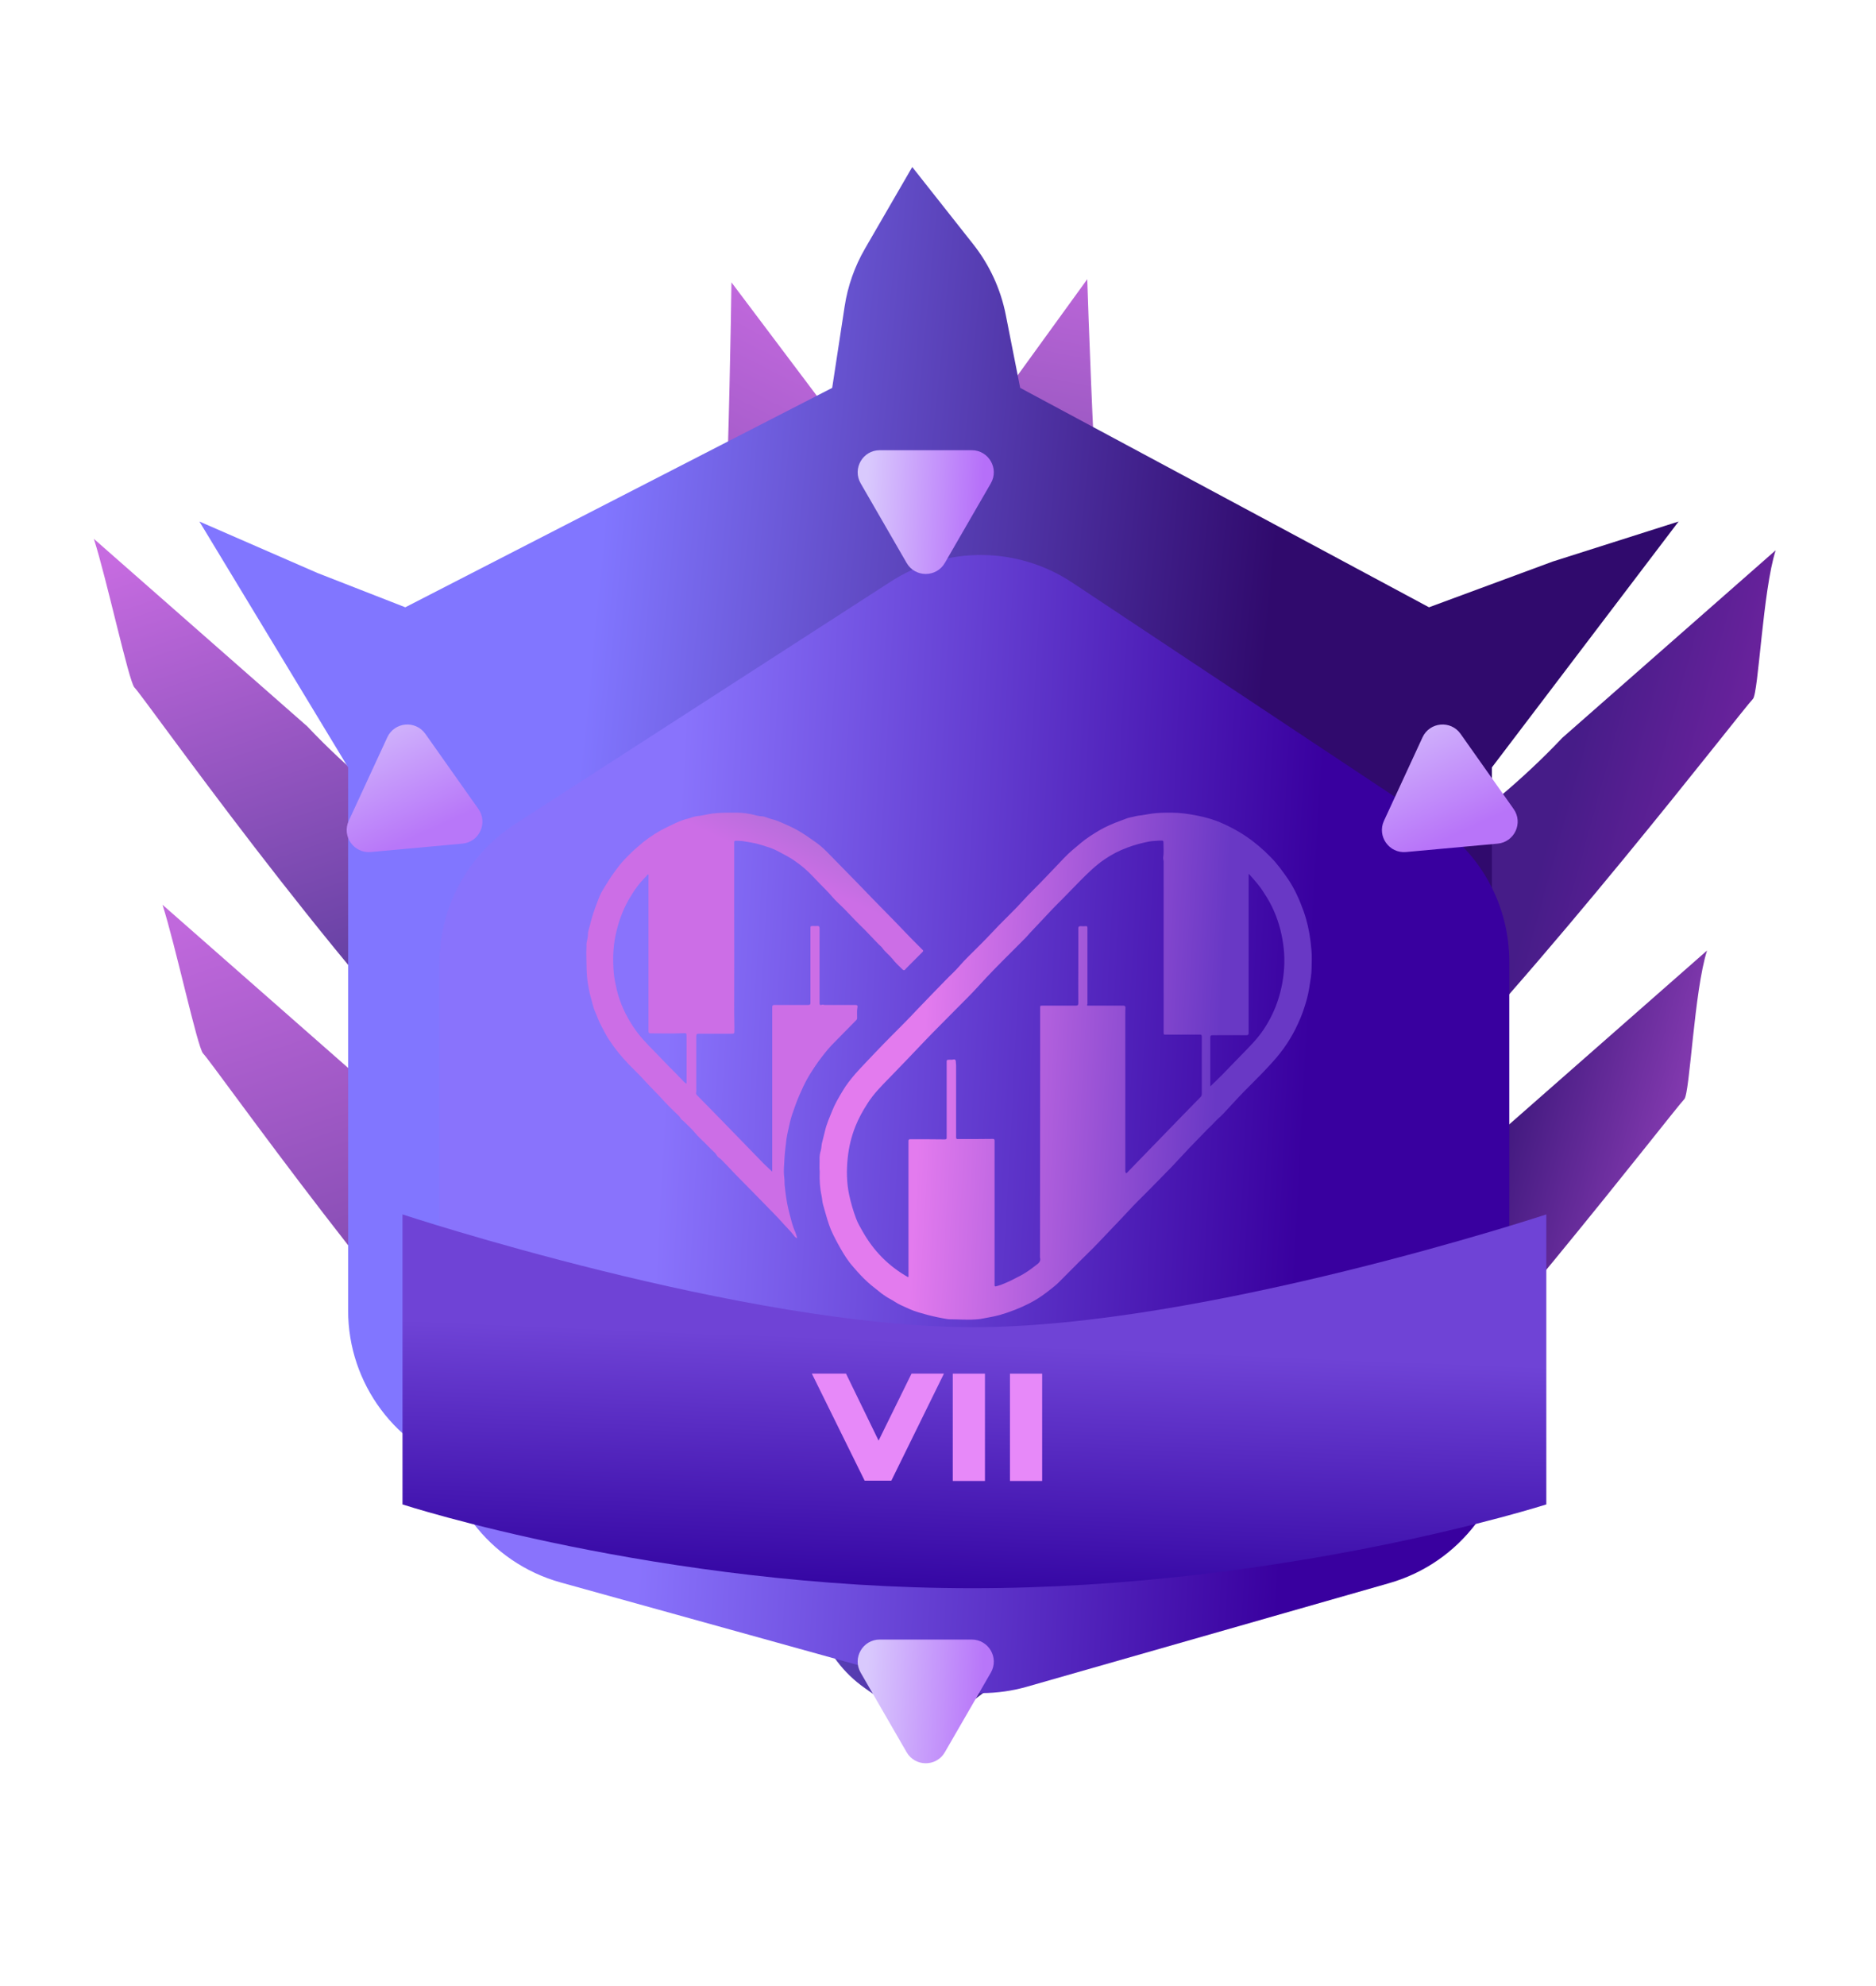 <svg width="69" height="73" viewBox="0 0 69 73" fill="none" xmlns="http://www.w3.org/2000/svg">
<g filter="url(#filter0_d_637_2925)">
<path d="M40.311 17.519C40.353 17.818 35.441 24.816 31.309 31.188C28.531 30.927 24.637 30.847 25.987 29.003C28.372 25.742 31.525 22.507 33.726 18.906L39.99 10.263C40.021 11.343 40.23 16.947 40.311 17.519Z" fill="url(#paint0_linear_637_2925)"/>
<path d="M26.716 17.64C26.679 17.94 31.72 24.846 35.968 31.141C38.741 30.829 42.633 30.678 41.25 28.858C38.805 25.642 35.593 22.466 33.325 18.906L26.903 10.379C26.892 11.46 26.787 17.067 26.716 17.64Z" fill="url(#paint1_linear_637_2925)"/>
<path d="M64.473 25.692C64.052 26.124 56.633 35.781 51.213 41.184C49.204 39.023 46.286 36.36 47.971 34.897C50.949 32.311 54.499 30.262 57.461 27.122L65.31 20.227C64.836 21.699 64.678 25.482 64.473 25.692Z" fill="url(#paint2_linear_637_2925)"/>
<path d="M61.949 40.404C61.529 40.837 54.109 50.493 48.689 55.896C46.681 53.736 43.762 51.072 45.447 49.609C48.425 47.023 51.975 44.975 54.937 41.834L62.786 34.94C62.312 36.411 62.154 40.194 61.949 40.404Z" fill="url(#paint3_linear_637_2925)"/>
<path d="M4.945 25.271C5.365 25.704 12.129 35.36 17.549 40.764C19.558 38.603 22.476 35.94 20.792 34.477C17.813 31.89 14.264 29.842 11.302 26.701L3.452 19.807C3.926 21.278 4.74 25.061 4.945 25.271Z" fill="url(#paint4_linear_637_2925)"/>
<path d="M7.469 38.723C7.89 39.155 14.654 48.812 20.074 54.215C22.082 52.054 25.001 49.391 23.316 47.928C20.338 45.342 16.788 43.294 13.826 40.153L5.977 33.258C6.45 34.73 7.265 38.513 7.469 38.723Z" fill="url(#paint5_linear_637_2925)"/>
<g filter="url(#filter1_d_637_2925)">
<path d="M54.873 52.214V32.208L61.739 23.17L57.111 24.641L52.559 26.323L37.523 18.258L36.992 15.571C36.805 14.626 36.395 13.738 35.798 12.981L33.553 10.139L31.815 13.138C31.434 13.795 31.179 14.518 31.065 15.269L30.608 18.258L14.907 26.323L11.676 25.062L7.334 23.17L12.804 32.208V52.175C12.804 54.867 14.573 57.238 17.155 58.006L27.11 60.968C28.515 61.385 29.634 62.45 30.122 63.831C30.438 64.725 31.024 65.499 31.8 66.046L34.184 67.728L36.393 66.059C37.13 65.502 37.69 64.743 38.003 63.874C38.512 62.463 39.656 61.374 41.091 60.934L50.57 58.03C53.127 57.246 54.873 54.887 54.873 52.214Z" fill="url(#paint6_linear_637_2925)"/>
</g>
<g filter="url(#filter2_i_637_2925)">
<path d="M30.771 20.373L16.952 29.286C15.215 30.406 14.165 32.331 14.165 34.397V51.308C14.165 54.04 15.989 56.438 18.623 57.169L32.467 61.013C33.548 61.314 34.692 61.309 35.771 61.001L49.098 57.193C51.711 56.446 53.512 54.059 53.512 51.344V34.345C53.512 32.307 52.491 30.405 50.792 29.278L37.441 20.417C35.425 19.078 32.806 19.061 30.771 20.373Z" fill="url(#paint7_linear_637_2925)"/>
</g>
<g filter="url(#filter3_d_637_2925)">
<path d="M29.149 41.067C29.132 40.91 29.149 40.742 29.144 40.568C29.144 40.48 29.161 40.382 29.19 40.289C29.213 40.202 29.213 40.108 29.23 40.027C29.265 39.87 29.311 39.719 29.346 39.562C29.404 39.307 29.514 39.069 29.612 38.824C29.71 38.575 29.849 38.342 29.988 38.11C30.12 37.883 30.282 37.68 30.456 37.476C30.698 37.203 30.958 36.942 31.207 36.675C31.38 36.489 31.559 36.314 31.733 36.134C32.068 35.797 32.409 35.46 32.732 35.112C33.079 34.745 33.432 34.391 33.784 34.025C33.94 33.862 34.114 33.711 34.264 33.537C34.512 33.246 34.795 32.991 35.061 32.718C35.211 32.567 35.362 32.416 35.506 32.259C35.853 31.881 36.234 31.538 36.581 31.155C36.87 30.835 37.188 30.539 37.482 30.225C37.708 29.987 37.933 29.754 38.153 29.522C38.343 29.324 38.551 29.156 38.76 28.982C38.968 28.807 39.193 28.668 39.424 28.528C39.673 28.383 39.944 28.267 40.216 28.168C40.337 28.128 40.453 28.069 40.574 28.046C40.678 28.029 40.776 27.994 40.88 27.982C41.042 27.965 41.198 27.93 41.36 27.907C41.603 27.872 41.851 27.872 42.094 27.872C42.406 27.872 42.712 27.918 43.013 27.976C43.348 28.04 43.671 28.133 43.978 28.273C44.278 28.406 44.573 28.569 44.85 28.755C45.168 28.976 45.463 29.226 45.734 29.505C45.977 29.749 46.174 30.027 46.37 30.306C46.619 30.672 46.798 31.079 46.948 31.497C47.075 31.858 47.156 32.224 47.202 32.602C47.225 32.816 47.254 33.032 47.248 33.252C47.243 33.479 47.248 33.706 47.214 33.932C47.173 34.194 47.139 34.461 47.069 34.717C46.983 35.03 46.879 35.338 46.74 35.629C46.503 36.152 46.191 36.617 45.804 37.041C45.538 37.337 45.255 37.622 44.977 37.901C44.694 38.179 44.423 38.47 44.157 38.761C44.041 38.888 43.926 39.016 43.793 39.127C43.718 39.196 43.648 39.278 43.579 39.347C43.527 39.4 43.475 39.446 43.423 39.498C43.134 39.801 42.839 40.091 42.556 40.399C42.4 40.568 42.244 40.736 42.088 40.899C41.822 41.172 41.556 41.445 41.285 41.718C41.013 41.991 40.736 42.258 40.476 42.543C40.117 42.932 39.742 43.31 39.378 43.699C39.147 43.943 38.898 44.176 38.661 44.414C38.424 44.652 38.187 44.891 37.95 45.129C37.818 45.262 37.662 45.373 37.517 45.489C37.315 45.646 37.101 45.785 36.876 45.901C36.523 46.082 36.153 46.227 35.772 46.337C35.541 46.401 35.298 46.436 35.061 46.483C34.998 46.494 34.928 46.494 34.865 46.5C34.553 46.523 34.241 46.494 33.928 46.494C33.836 46.494 33.744 46.465 33.651 46.453C33.541 46.436 33.432 46.407 33.322 46.384C33.131 46.343 32.946 46.285 32.761 46.233C32.542 46.169 32.334 46.064 32.126 45.971C31.987 45.907 31.866 45.814 31.733 45.745C31.623 45.687 31.525 45.617 31.426 45.547C31.293 45.443 31.16 45.338 31.033 45.233C30.854 45.082 30.687 44.914 30.531 44.739C30.432 44.623 30.328 44.513 30.236 44.391C30.074 44.176 29.941 43.943 29.814 43.711C29.693 43.484 29.571 43.258 29.491 43.014C29.404 42.77 29.346 42.52 29.271 42.276C29.242 42.177 29.242 42.067 29.219 41.962C29.155 41.666 29.138 41.375 29.149 41.067ZM32.403 44.949C32.42 44.92 32.414 44.896 32.414 44.873C32.414 44.606 32.414 44.339 32.414 44.077C32.414 42.7 32.414 41.329 32.414 39.952C32.414 39.905 32.42 39.876 32.478 39.876C32.9 39.876 33.322 39.876 33.744 39.882C33.801 39.882 33.825 39.87 33.819 39.806C33.819 39.266 33.819 38.72 33.819 38.179C33.819 37.802 33.819 37.43 33.819 37.052C33.819 36.959 33.819 36.959 33.917 36.953C33.969 36.953 34.027 36.959 34.079 36.942C34.108 36.936 34.148 36.953 34.154 37C34.154 37.058 34.166 37.11 34.166 37.163C34.166 38.04 34.166 38.917 34.166 39.801C34.166 39.859 34.183 39.876 34.241 39.87C34.662 39.87 35.084 39.87 35.506 39.864C35.564 39.864 35.581 39.876 35.581 39.934C35.581 41.509 35.581 43.084 35.581 44.652C35.581 44.844 35.581 45.042 35.581 45.233C35.581 45.28 35.593 45.297 35.645 45.28C35.714 45.257 35.783 45.245 35.847 45.216C35.968 45.164 36.096 45.117 36.217 45.053C36.356 44.978 36.5 44.914 36.639 44.832C36.806 44.734 36.957 44.623 37.113 44.501C37.205 44.431 37.292 44.362 37.251 44.222C37.251 44.217 37.251 44.211 37.251 44.199C37.251 41.881 37.257 39.557 37.257 37.238C37.257 36.512 37.257 35.786 37.257 35.059C37.257 34.966 37.257 34.966 37.349 34.966C37.754 34.966 38.164 34.966 38.569 34.966C38.638 34.966 38.661 34.943 38.661 34.873C38.656 34.397 38.661 33.915 38.661 33.438C38.661 33.002 38.661 32.567 38.661 32.131C38.661 32.061 38.684 32.044 38.748 32.044C38.812 32.05 38.875 32.05 38.933 32.044C38.985 32.038 38.996 32.061 38.996 32.108C38.996 33.014 38.996 33.92 38.996 34.833C38.996 34.862 39.002 34.891 38.991 34.914C38.968 34.966 38.996 34.966 39.031 34.966C39.135 34.966 39.245 34.966 39.349 34.966C39.673 34.966 39.996 34.966 40.314 34.966C40.372 34.966 40.395 34.984 40.395 35.042C40.389 35.117 40.389 35.199 40.389 35.274C40.389 37.192 40.389 39.103 40.389 41.021C40.389 41.044 40.389 41.062 40.395 41.085C40.412 41.131 40.424 41.137 40.459 41.102C40.528 41.027 40.597 40.957 40.666 40.887C41.036 40.504 41.412 40.12 41.782 39.737C42.238 39.266 42.695 38.795 43.157 38.325C43.192 38.29 43.203 38.249 43.203 38.203C43.203 37.505 43.203 36.802 43.203 36.105C43.203 36.047 43.186 36.03 43.128 36.03C42.724 36.035 42.319 36.03 41.915 36.03C41.805 36.03 41.799 36.053 41.799 35.919C41.799 33.839 41.799 31.753 41.799 29.673C41.799 29.621 41.776 29.574 41.782 29.522C41.811 29.354 41.793 29.179 41.793 29.011C41.793 28.895 41.788 28.895 41.678 28.9C41.66 28.9 41.637 28.9 41.62 28.9C41.499 28.912 41.377 28.912 41.256 28.935C40.99 28.987 40.724 29.057 40.464 29.156C40.164 29.266 39.881 29.412 39.621 29.592C39.297 29.812 39.014 30.091 38.736 30.37C38.499 30.608 38.274 30.847 38.037 31.085C37.939 31.184 37.841 31.277 37.748 31.375C37.459 31.678 37.17 31.986 36.882 32.294C36.812 32.369 36.743 32.456 36.668 32.526C36.512 32.677 36.367 32.834 36.211 32.985C35.789 33.403 35.367 33.828 34.969 34.269C34.732 34.531 34.483 34.775 34.235 35.024C33.819 35.449 33.391 35.867 32.981 36.297C32.565 36.733 32.154 37.169 31.733 37.598C31.432 37.906 31.126 38.209 30.895 38.58C30.727 38.842 30.577 39.115 30.461 39.406C30.311 39.783 30.219 40.172 30.178 40.573C30.132 41.021 30.138 41.468 30.23 41.91C30.294 42.212 30.38 42.508 30.49 42.799C30.548 42.956 30.635 43.101 30.716 43.246C31.126 43.978 31.681 44.542 32.403 44.949ZM44.931 30.12C44.925 30.155 44.925 30.173 44.925 30.19C44.925 31.12 44.925 32.044 44.925 32.973C44.925 33.967 44.925 34.961 44.925 35.96C44.925 36.024 44.914 36.053 44.839 36.053C44.423 36.047 44.012 36.053 43.596 36.053C43.533 36.053 43.515 36.076 43.515 36.134C43.515 36.704 43.515 37.279 43.515 37.848C43.515 37.877 43.515 37.906 43.515 37.935C43.666 37.79 43.81 37.651 43.955 37.505C44.191 37.261 44.428 37.017 44.665 36.773C44.954 36.477 45.249 36.187 45.48 35.838C45.937 35.152 46.179 34.391 46.231 33.572C46.26 33.101 46.208 32.636 46.093 32.177C45.971 31.695 45.775 31.248 45.498 30.835C45.342 30.574 45.145 30.359 44.931 30.12Z" fill="url(#paint8_linear_637_2925)"/>
</g>
<g filter="url(#filter4_d_637_2925)">
<path d="M28.319 43.516C28.256 43.493 28.221 43.447 28.192 43.407C28.088 43.268 27.962 43.147 27.846 43.02C27.708 42.864 27.564 42.708 27.414 42.558C27.126 42.264 26.838 41.97 26.55 41.675C26.383 41.502 26.216 41.335 26.049 41.167C25.911 41.029 25.784 40.879 25.646 40.746C25.582 40.683 25.525 40.608 25.444 40.556C25.375 40.515 25.352 40.429 25.288 40.371C25.104 40.204 24.943 40.019 24.759 39.852C24.614 39.719 24.499 39.552 24.355 39.419C24.263 39.338 24.182 39.24 24.084 39.165C24.038 39.136 24.021 39.073 23.981 39.032C23.791 38.848 23.601 38.669 23.422 38.473C23.18 38.201 22.915 37.953 22.673 37.682C22.494 37.486 22.299 37.301 22.114 37.111C21.843 36.828 21.596 36.522 21.383 36.193C21.279 36.032 21.198 35.858 21.106 35.691C21.02 35.535 20.968 35.368 20.899 35.212C20.806 35.016 20.778 34.808 20.714 34.606C20.674 34.468 20.657 34.324 20.628 34.185C20.559 33.798 20.576 33.412 20.564 33.019C20.564 32.915 20.576 32.812 20.57 32.708C20.57 32.627 20.605 32.54 20.616 32.454C20.628 32.402 20.622 32.344 20.628 32.292C20.639 32.206 20.668 32.125 20.691 32.038C20.76 31.744 20.852 31.461 20.962 31.178C21.025 31.011 21.089 30.838 21.187 30.688C21.313 30.492 21.429 30.284 21.567 30.099C21.705 29.909 21.843 29.718 22.011 29.551C22.154 29.401 22.304 29.257 22.466 29.118C22.725 28.887 23.007 28.686 23.312 28.518C23.497 28.42 23.687 28.328 23.877 28.241C24.015 28.178 24.154 28.126 24.303 28.091C24.419 28.062 24.522 28.01 24.643 27.999C24.828 27.982 25 27.935 25.179 27.907C25.438 27.872 25.698 27.872 25.957 27.872C26.061 27.872 26.164 27.872 26.262 27.878C26.366 27.883 26.47 27.901 26.573 27.918C26.717 27.941 26.861 27.999 27.011 28.005C27.144 28.01 27.253 28.08 27.374 28.108C27.605 28.16 27.812 28.27 28.025 28.362C28.284 28.478 28.52 28.622 28.751 28.784C28.918 28.899 29.091 29.014 29.246 29.153C29.356 29.251 29.459 29.355 29.558 29.459C29.88 29.788 30.203 30.117 30.525 30.446C30.877 30.809 31.228 31.178 31.585 31.536C32.023 31.975 32.444 32.436 32.887 32.869C32.905 32.887 32.922 32.904 32.939 32.921C32.962 32.944 32.956 32.967 32.933 32.99C32.772 33.152 32.617 33.308 32.455 33.469C32.403 33.527 32.34 33.579 32.294 33.637C32.254 33.683 32.225 33.66 32.196 33.637C32.069 33.51 31.931 33.389 31.822 33.244C31.706 33.1 31.556 32.996 31.453 32.846C31.407 32.783 31.338 32.736 31.286 32.679C31.067 32.454 30.854 32.217 30.629 32.004C30.427 31.807 30.237 31.594 30.036 31.392C29.897 31.253 29.748 31.127 29.621 30.977C29.448 30.769 29.252 30.59 29.068 30.394C28.866 30.18 28.665 29.967 28.428 29.788C28.29 29.684 28.146 29.58 27.991 29.493C27.864 29.418 27.731 29.355 27.605 29.286C27.483 29.222 27.357 29.17 27.224 29.13C27.115 29.095 27 29.055 26.884 29.026C26.706 28.98 26.527 28.951 26.349 28.922C26.256 28.905 26.164 28.911 26.072 28.905C26.014 28.899 26.003 28.922 26.003 28.974C26.003 29.153 26.003 29.332 26.003 29.505C26.003 30.065 26.003 30.624 26.003 31.184C26.003 32.529 26.009 33.879 26.003 35.224C26.003 35.455 26.014 35.685 26.009 35.922C26.009 35.968 26.003 35.997 25.939 35.997C25.525 35.997 25.11 35.997 24.695 35.997C24.626 35.997 24.609 36.02 24.609 36.107C24.609 36.724 24.609 37.336 24.609 37.953C24.609 38.028 24.614 38.103 24.603 38.178C24.597 38.207 24.609 38.224 24.626 38.248C25.018 38.646 25.41 39.044 25.801 39.448C26.228 39.886 26.654 40.325 27.08 40.764C27.184 40.867 27.293 40.965 27.403 41.069C27.403 40.896 27.403 40.717 27.403 40.538C27.403 38.698 27.403 36.863 27.403 35.022C27.403 34.958 27.426 34.941 27.483 34.941C27.898 34.941 28.313 34.941 28.728 34.941C28.797 34.941 28.808 34.918 28.808 34.854C28.808 33.948 28.808 33.048 28.808 32.142C28.808 32.038 28.808 32.038 28.912 32.038C28.958 32.038 29.01 32.044 29.056 32.038C29.12 32.032 29.143 32.056 29.143 32.125C29.143 32.454 29.143 32.783 29.143 33.112C29.143 33.7 29.143 34.283 29.143 34.872C29.143 34.935 29.166 34.958 29.223 34.935C29.264 34.918 29.304 34.941 29.338 34.941C29.713 34.941 30.082 34.941 30.456 34.941C30.52 34.941 30.554 34.958 30.537 35.028C30.514 35.16 30.525 35.293 30.525 35.42C30.525 35.455 30.514 35.478 30.491 35.501C30.358 35.628 30.243 35.76 30.11 35.887C29.966 36.032 29.823 36.176 29.678 36.326C29.517 36.487 29.373 36.661 29.235 36.84C29.137 36.966 29.045 37.093 28.958 37.226C28.808 37.451 28.665 37.682 28.549 37.93C28.44 38.161 28.336 38.398 28.25 38.64C28.175 38.853 28.094 39.061 28.048 39.281C28.008 39.477 27.956 39.667 27.927 39.863C27.91 39.996 27.898 40.129 27.881 40.261C27.858 40.44 27.852 40.614 27.841 40.792C27.829 40.96 27.823 41.127 27.846 41.294C27.858 41.375 27.852 41.462 27.858 41.543C27.875 41.704 27.892 41.866 27.916 42.022C27.956 42.31 28.031 42.593 28.106 42.87C28.146 43.02 28.192 43.164 28.256 43.303C28.273 43.372 28.307 43.435 28.319 43.516ZM24.246 37.832C24.246 37.821 24.252 37.815 24.252 37.809C24.252 37.243 24.252 36.678 24.252 36.112C24.252 35.968 24.252 35.974 24.113 35.98C23.716 35.997 23.324 35.985 22.927 35.985C22.875 35.985 22.852 35.968 22.852 35.91C22.852 34.023 22.852 32.131 22.852 30.244C22.852 30.209 22.869 30.157 22.84 30.145C22.811 30.134 22.794 30.186 22.771 30.209C22.512 30.457 22.31 30.751 22.131 31.057C21.89 31.479 21.734 31.929 21.636 32.402C21.544 32.846 21.538 33.296 21.573 33.746C21.59 33.966 21.642 34.179 21.688 34.393C21.803 34.872 22.011 35.316 22.281 35.726C22.506 36.072 22.788 36.366 23.082 36.661C23.243 36.828 23.405 36.995 23.566 37.163C23.762 37.359 23.958 37.555 24.148 37.757C24.177 37.786 24.205 37.815 24.246 37.832Z" fill="url(#paint9_linear_637_2925)"/>
</g>
<g filter="url(#filter5_d_637_2925)">
<path d="M12.804 54.3C12.804 54.3 22.273 57.38 33.767 57.38C45.26 57.38 54.874 54.3 54.874 54.3V43.64C54.874 43.64 42.243 47.797 33.767 47.786C25.345 47.775 12.804 43.64 12.804 43.64V54.3Z" fill="url(#paint10_linear_637_2925)"/>
</g>
<g filter="url(#filter6_d_637_2925)">
<path d="M34.752 20.692C34.44 21.233 33.658 21.233 33.346 20.692L31.655 17.766C31.343 17.225 31.733 16.549 32.358 16.549L35.74 16.549C36.365 16.549 36.755 17.225 36.443 17.766L34.752 20.692Z" fill="url(#paint11_linear_637_2925)"/>
</g>
<g filter="url(#filter7_d_637_2925)">
<path d="M34.752 64.409C34.44 64.95 33.658 64.95 33.346 64.409L31.655 61.483C31.343 60.942 31.733 60.267 32.358 60.267L35.74 60.267C36.365 60.267 36.755 60.942 36.443 61.483L34.752 64.409Z" fill="url(#paint12_linear_637_2925)"/>
</g>
<g filter="url(#filter8_d_637_2925)">
<path d="M55.671 29.736C56.032 30.246 55.704 30.955 55.082 31.011L51.714 31.319C51.092 31.376 50.641 30.738 50.903 30.171L52.321 27.103C52.583 26.536 53.361 26.465 53.721 26.976L55.671 29.736Z" fill="url(#paint13_linear_637_2925)"/>
</g>
<g filter="url(#filter9_d_637_2925)">
<path d="M17.595 29.736C17.955 30.246 17.628 30.955 17.006 31.011L13.638 31.319C13.016 31.376 12.565 30.738 12.827 30.171L14.245 27.103C14.507 26.536 15.284 26.465 15.645 26.976L17.595 29.736Z" fill="url(#paint14_linear_637_2925)"/>
</g>
</g>
<path d="M35.043 50.493H36.227V54.438H35.043V50.493Z" fill="#E789F9"/>
<path d="M37.147 50.493H38.331V54.438H37.147V50.493Z" fill="#E789F9"/>
<path d="M31.928 54.225L30.186 50.694H30.989L32.543 53.887H32.082L33.653 50.694H34.394L32.657 54.225H31.928Z" fill="#E789F9"/>
<path fill-rule="evenodd" clip-rule="evenodd" d="M29.86 50.491H31.116L32.315 52.954L33.527 50.491H34.719L32.784 54.427H31.802L29.86 50.491ZM32.088 53.415L30.862 50.896H30.513L31.922 53.753L32.088 53.415ZM32.684 53.711L32.54 53.416L33.78 50.896H34.068L32.684 53.711Z" fill="#E789F9"/>
<defs>
<filter id="filter0_d_637_2925" x="-7.148" y="-0.461" width="83.058" height="78.789" filterUnits="userSpaceOnUse" color-interpolation-filters="sRGB">
<feFlood flood-opacity="0" result="BackgroundImageFix"/>
<feColorMatrix in="SourceAlpha" type="matrix" values="0 0 0 0 0 0 0 0 0 0 0 0 0 0 0 0 0 0 127 0" result="hardAlpha"/>
<feOffset/>
<feGaussianBlur stdDeviation="5.3"/>
<feComposite in2="hardAlpha" operator="out"/>
<feColorMatrix type="matrix" values="0 0 0 0 0.592 0 0 0 0 0.278 0 0 0 0 1 0 0 0 0.25 0"/>
<feBlend mode="normal" in2="BackgroundImageFix" result="effect1_dropShadow_637_2925"/>
<feBlend mode="normal" in="SourceGraphic" in2="effect1_dropShadow_637_2925" result="shape"/>
</filter>
<filter id="filter1_d_637_2925" x="2.234" y="1.039" width="64.605" height="67.789" filterUnits="userSpaceOnUse" color-interpolation-filters="sRGB">
<feFlood flood-opacity="0" result="BackgroundImageFix"/>
<feColorMatrix in="SourceAlpha" type="matrix" values="0 0 0 0 0 0 0 0 0 0 0 0 0 0 0 0 0 0 127 0" result="hardAlpha"/>
<feOffset dy="-4"/>
<feGaussianBlur stdDeviation="2.55"/>
<feComposite in2="hardAlpha" operator="out"/>
<feColorMatrix type="matrix" values="0 0 0 0 0 0 0 0 0 0 0 0 0 0 0 0 0 0 0.25 0"/>
<feBlend mode="normal" in2="BackgroundImageFix" result="effect1_dropShadow_637_2925"/>
<feBlend mode="normal" in="SourceGraphic" in2="effect1_dropShadow_637_2925" result="shape"/>
</filter>
<filter id="filter2_i_637_2925" x="14.165" y="19.401" width="41.347" height="42.835" filterUnits="userSpaceOnUse" color-interpolation-filters="sRGB">
<feFlood flood-opacity="0" result="BackgroundImageFix"/>
<feBlend mode="normal" in="SourceGraphic" in2="BackgroundImageFix" result="shape"/>
<feColorMatrix in="SourceAlpha" type="matrix" values="0 0 0 0 0 0 0 0 0 0 0 0 0 0 0 0 0 0 127 0" result="hardAlpha"/>
<feOffset dx="2" dy="1"/>
<feGaussianBlur stdDeviation="1"/>
<feComposite in2="hardAlpha" operator="arithmetic" k2="-1" k3="1"/>
<feColorMatrix type="matrix" values="0 0 0 0 0 0 0 0 0 0 0 0 0 0 0 0 0 0 0.25 0"/>
<feBlend mode="normal" in2="shape" result="effect1_innerShadow_637_2925"/>
</filter>
<filter id="filter3_d_637_2925" x="28.542" y="27.872" width="21.307" height="22.237" filterUnits="userSpaceOnUse" color-interpolation-filters="sRGB">
<feFlood flood-opacity="0" result="BackgroundImageFix"/>
<feColorMatrix in="SourceAlpha" type="matrix" values="0 0 0 0 0 0 0 0 0 0 0 0 0 0 0 0 0 0 127 0" result="hardAlpha"/>
<feOffset dx="1" dy="2"/>
<feGaussianBlur stdDeviation="0.8"/>
<feComposite in2="hardAlpha" operator="out"/>
<feColorMatrix type="matrix" values="0 0 0 0 0 0 0 0 0 0 0 0 0 0 0 0 0 0 0.25 0"/>
<feBlend mode="normal" in2="BackgroundImageFix" result="effect1_dropShadow_637_2925"/>
<feBlend mode="normal" in="SourceGraphic" in2="effect1_dropShadow_637_2925" result="shape"/>
</filter>
<filter id="filter4_d_637_2925" x="19.965" y="27.872" width="15.59" height="19.244" filterUnits="userSpaceOnUse" color-interpolation-filters="sRGB">
<feFlood flood-opacity="0" result="BackgroundImageFix"/>
<feColorMatrix in="SourceAlpha" type="matrix" values="0 0 0 0 0 0 0 0 0 0 0 0 0 0 0 0 0 0 127 0" result="hardAlpha"/>
<feOffset dx="1" dy="2"/>
<feGaussianBlur stdDeviation="0.8"/>
<feComposite in2="hardAlpha" operator="out"/>
<feColorMatrix type="matrix" values="0 0 0 0 0 0 0 0 0 0 0 0 0 0 0 0 0 0 0.25 0"/>
<feBlend mode="normal" in2="BackgroundImageFix" result="effect1_dropShadow_637_2925"/>
<feBlend mode="normal" in="SourceGraphic" in2="effect1_dropShadow_637_2925" result="shape"/>
</filter>
<filter id="filter5_d_637_2925" x="12.804" y="43.34" width="45.369" height="16.34" filterUnits="userSpaceOnUse" color-interpolation-filters="sRGB">
<feFlood flood-opacity="0" result="BackgroundImageFix"/>
<feColorMatrix in="SourceAlpha" type="matrix" values="0 0 0 0 0 0 0 0 0 0 0 0 0 0 0 0 0 0 127 0" result="hardAlpha"/>
<feOffset dx="2" dy="1"/>
<feGaussianBlur stdDeviation="0.65"/>
<feComposite in2="hardAlpha" operator="out"/>
<feColorMatrix type="matrix" values="0 0 0 0 0 0 0 0 0 0 0 0 0 0 0 0 0 0 0.25 0"/>
<feBlend mode="normal" in2="BackgroundImageFix" result="effect1_dropShadow_637_2925"/>
<feBlend mode="normal" in="SourceGraphic" in2="effect1_dropShadow_637_2925" result="shape"/>
</filter>
<filter id="filter6_d_637_2925" x="25.245" y="10.25" width="17.608" height="17.148" filterUnits="userSpaceOnUse" color-interpolation-filters="sRGB">
<feFlood flood-opacity="0" result="BackgroundImageFix"/>
<feColorMatrix in="SourceAlpha" type="matrix" values="0 0 0 0 0 0 0 0 0 0 0 0 0 0 0 0 0 0 127 0" result="hardAlpha"/>
<feOffset/>
<feGaussianBlur stdDeviation="3.15"/>
<feComposite in2="hardAlpha" operator="out"/>
<feColorMatrix type="matrix" values="0 0 0 0 1 0 0 0 0 1 0 0 0 0 1 0 0 0 0.25 0"/>
<feBlend mode="normal" in2="BackgroundImageFix" result="effect1_dropShadow_637_2925"/>
<feBlend mode="normal" in="SourceGraphic" in2="effect1_dropShadow_637_2925" result="shape"/>
</filter>
<filter id="filter7_d_637_2925" x="25.245" y="53.967" width="17.608" height="17.148" filterUnits="userSpaceOnUse" color-interpolation-filters="sRGB">
<feFlood flood-opacity="0" result="BackgroundImageFix"/>
<feColorMatrix in="SourceAlpha" type="matrix" values="0 0 0 0 0 0 0 0 0 0 0 0 0 0 0 0 0 0 127 0" result="hardAlpha"/>
<feOffset/>
<feGaussianBlur stdDeviation="3.15"/>
<feComposite in2="hardAlpha" operator="out"/>
<feColorMatrix type="matrix" values="0 0 0 0 1 0 0 0 0 1 0 0 0 0 1 0 0 0 0.25 0"/>
<feBlend mode="normal" in2="BackgroundImageFix" result="effect1_dropShadow_637_2925"/>
<feBlend mode="normal" in="SourceGraphic" in2="effect1_dropShadow_637_2925" result="shape"/>
</filter>
<filter id="filter8_d_637_2925" x="44.527" y="20.332" width="17.594" height="17.29" filterUnits="userSpaceOnUse" color-interpolation-filters="sRGB">
<feFlood flood-opacity="0" result="BackgroundImageFix"/>
<feColorMatrix in="SourceAlpha" type="matrix" values="0 0 0 0 0 0 0 0 0 0 0 0 0 0 0 0 0 0 127 0" result="hardAlpha"/>
<feOffset/>
<feGaussianBlur stdDeviation="3.15"/>
<feComposite in2="hardAlpha" operator="out"/>
<feColorMatrix type="matrix" values="0 0 0 0 1 0 0 0 0 1 0 0 0 0 1 0 0 0 0.25 0"/>
<feBlend mode="normal" in2="BackgroundImageFix" result="effect1_dropShadow_637_2925"/>
<feBlend mode="normal" in="SourceGraphic" in2="effect1_dropShadow_637_2925" result="shape"/>
</filter>
<filter id="filter9_d_637_2925" x="6.451" y="20.332" width="17.594" height="17.29" filterUnits="userSpaceOnUse" color-interpolation-filters="sRGB">
<feFlood flood-opacity="0" result="BackgroundImageFix"/>
<feColorMatrix in="SourceAlpha" type="matrix" values="0 0 0 0 0 0 0 0 0 0 0 0 0 0 0 0 0 0 127 0" result="hardAlpha"/>
<feOffset/>
<feGaussianBlur stdDeviation="3.15"/>
<feComposite in2="hardAlpha" operator="out"/>
<feColorMatrix type="matrix" values="0 0 0 0 1 0 0 0 0 1 0 0 0 0 1 0 0 0 0.25 0"/>
<feBlend mode="normal" in2="BackgroundImageFix" result="effect1_dropShadow_637_2925"/>
<feBlend mode="normal" in="SourceGraphic" in2="effect1_dropShadow_637_2925" result="shape"/>
</filter>
<linearGradient id="paint0_linear_637_2925" x1="39.116" y1="10.355" x2="36.921" y2="21.578" gradientUnits="userSpaceOnUse">
<stop stop-color="#B965D7"/>
<stop offset="1" stop-color="#7E4DAF"/>
</linearGradient>
<linearGradient id="paint1_linear_637_2925" x1="36.621" y1="15.383" x2="30.07" y2="28.105" gradientUnits="userSpaceOnUse">
<stop stop-color="#C068DC"/>
<stop offset="1" stop-color="#804BB2"/>
</linearGradient>
<linearGradient id="paint2_linear_637_2925" x1="69.732" y1="22.959" x2="59.847" y2="20.223" gradientUnits="userSpaceOnUse">
<stop stop-color="#8427AC"/>
<stop offset="1" stop-color="#461C88"/>
</linearGradient>
<linearGradient id="paint3_linear_637_2925" x1="67.208" y1="37.672" x2="57.323" y2="34.935" gradientUnits="userSpaceOnUse">
<stop stop-color="#B251D2"/>
<stop offset="1" stop-color="#431A80"/>
</linearGradient>
<linearGradient id="paint4_linear_637_2925" x1="6.628" y1="19.807" x2="12.089" y2="36.203" gradientUnits="userSpaceOnUse">
<stop stop-color="#C66BE0"/>
<stop offset="1" stop-color="#6440A2"/>
</linearGradient>
<linearGradient id="paint5_linear_637_2925" x1="9.152" y1="33.258" x2="14.613" y2="49.655" gradientUnits="userSpaceOnUse">
<stop stop-color="#C068DC"/>
<stop offset="1" stop-color="#7746A9"/>
</linearGradient>
<linearGradient id="paint6_linear_637_2925" x1="22.826" y1="16.444" x2="47.467" y2="18.832" gradientUnits="userSpaceOnUse">
<stop stop-color="#8176FF"/>
<stop offset="1" stop-color="#300A6D"/>
</linearGradient>
<linearGradient id="paint7_linear_637_2925" x1="23.539" y1="18.213" x2="47.109" y2="19.49" gradientUnits="userSpaceOnUse">
<stop stop-color="#8973FC"/>
<stop offset="1" stop-color="#39009F"/>
</linearGradient>
<linearGradient id="paint8_linear_637_2925" x1="33.456" y1="27.872" x2="44.298" y2="28.5" gradientUnits="userSpaceOnUse">
<stop stop-color="#E37BEE"/>
<stop offset="1" stop-color="#6938C5"/>
</linearGradient>
<linearGradient id="paint9_linear_637_2925" x1="23.516" y1="27.872" x2="29.253" y2="15.961" gradientUnits="userSpaceOnUse">
<stop stop-color="#CC6EE6"/>
<stop offset="1" stop-color="#1C6A8B"/>
<stop offset="1" stop-color="#1A6889"/>
<stop offset="1" stop-color="#216F91"/>
<stop offset="1" stop-color="#0A8593"/>
</linearGradient>
<linearGradient id="paint10_linear_637_2925" x1="33.973" y1="58.27" x2="34.382" y2="48.337" gradientUnits="userSpaceOnUse">
<stop stop-color="#30019F"/>
<stop offset="0.995" stop-color="#6F43D6"/>
</linearGradient>
<linearGradient id="paint11_linear_637_2925" x1="35.921" y1="21.909" x2="31.64" y2="21.654" gradientUnits="userSpaceOnUse">
<stop offset="0" stop-color="#B66FF9"/>
<stop offset="1" stop-color="#D9C9FD"/>
</linearGradient>
<linearGradient id="paint12_linear_637_2925" x1="35.921" y1="65.626" x2="31.64" y2="65.371" gradientUnits="userSpaceOnUse">
<stop stop-color="#B876F9"/>
<stop offset="1" stop-color="#D9C9FD"/>
</linearGradient>
<linearGradient id="paint13_linear_637_2925" x1="55.465" y1="24.021" x2="57.656" y2="28.801" gradientUnits="userSpaceOnUse">
<stop stop-color="#D6C2FC"/>
<stop offset="1" stop-color="#B874F9"/>
</linearGradient>
<linearGradient id="paint14_linear_637_2925" x1="17.389" y1="24.021" x2="19.58" y2="28.801" gradientUnits="userSpaceOnUse">
<stop stop-color="#D6C3FC"/>
<stop offset="1" stop-color="#B877F9"/>
</linearGradient>
</defs>
</svg>
